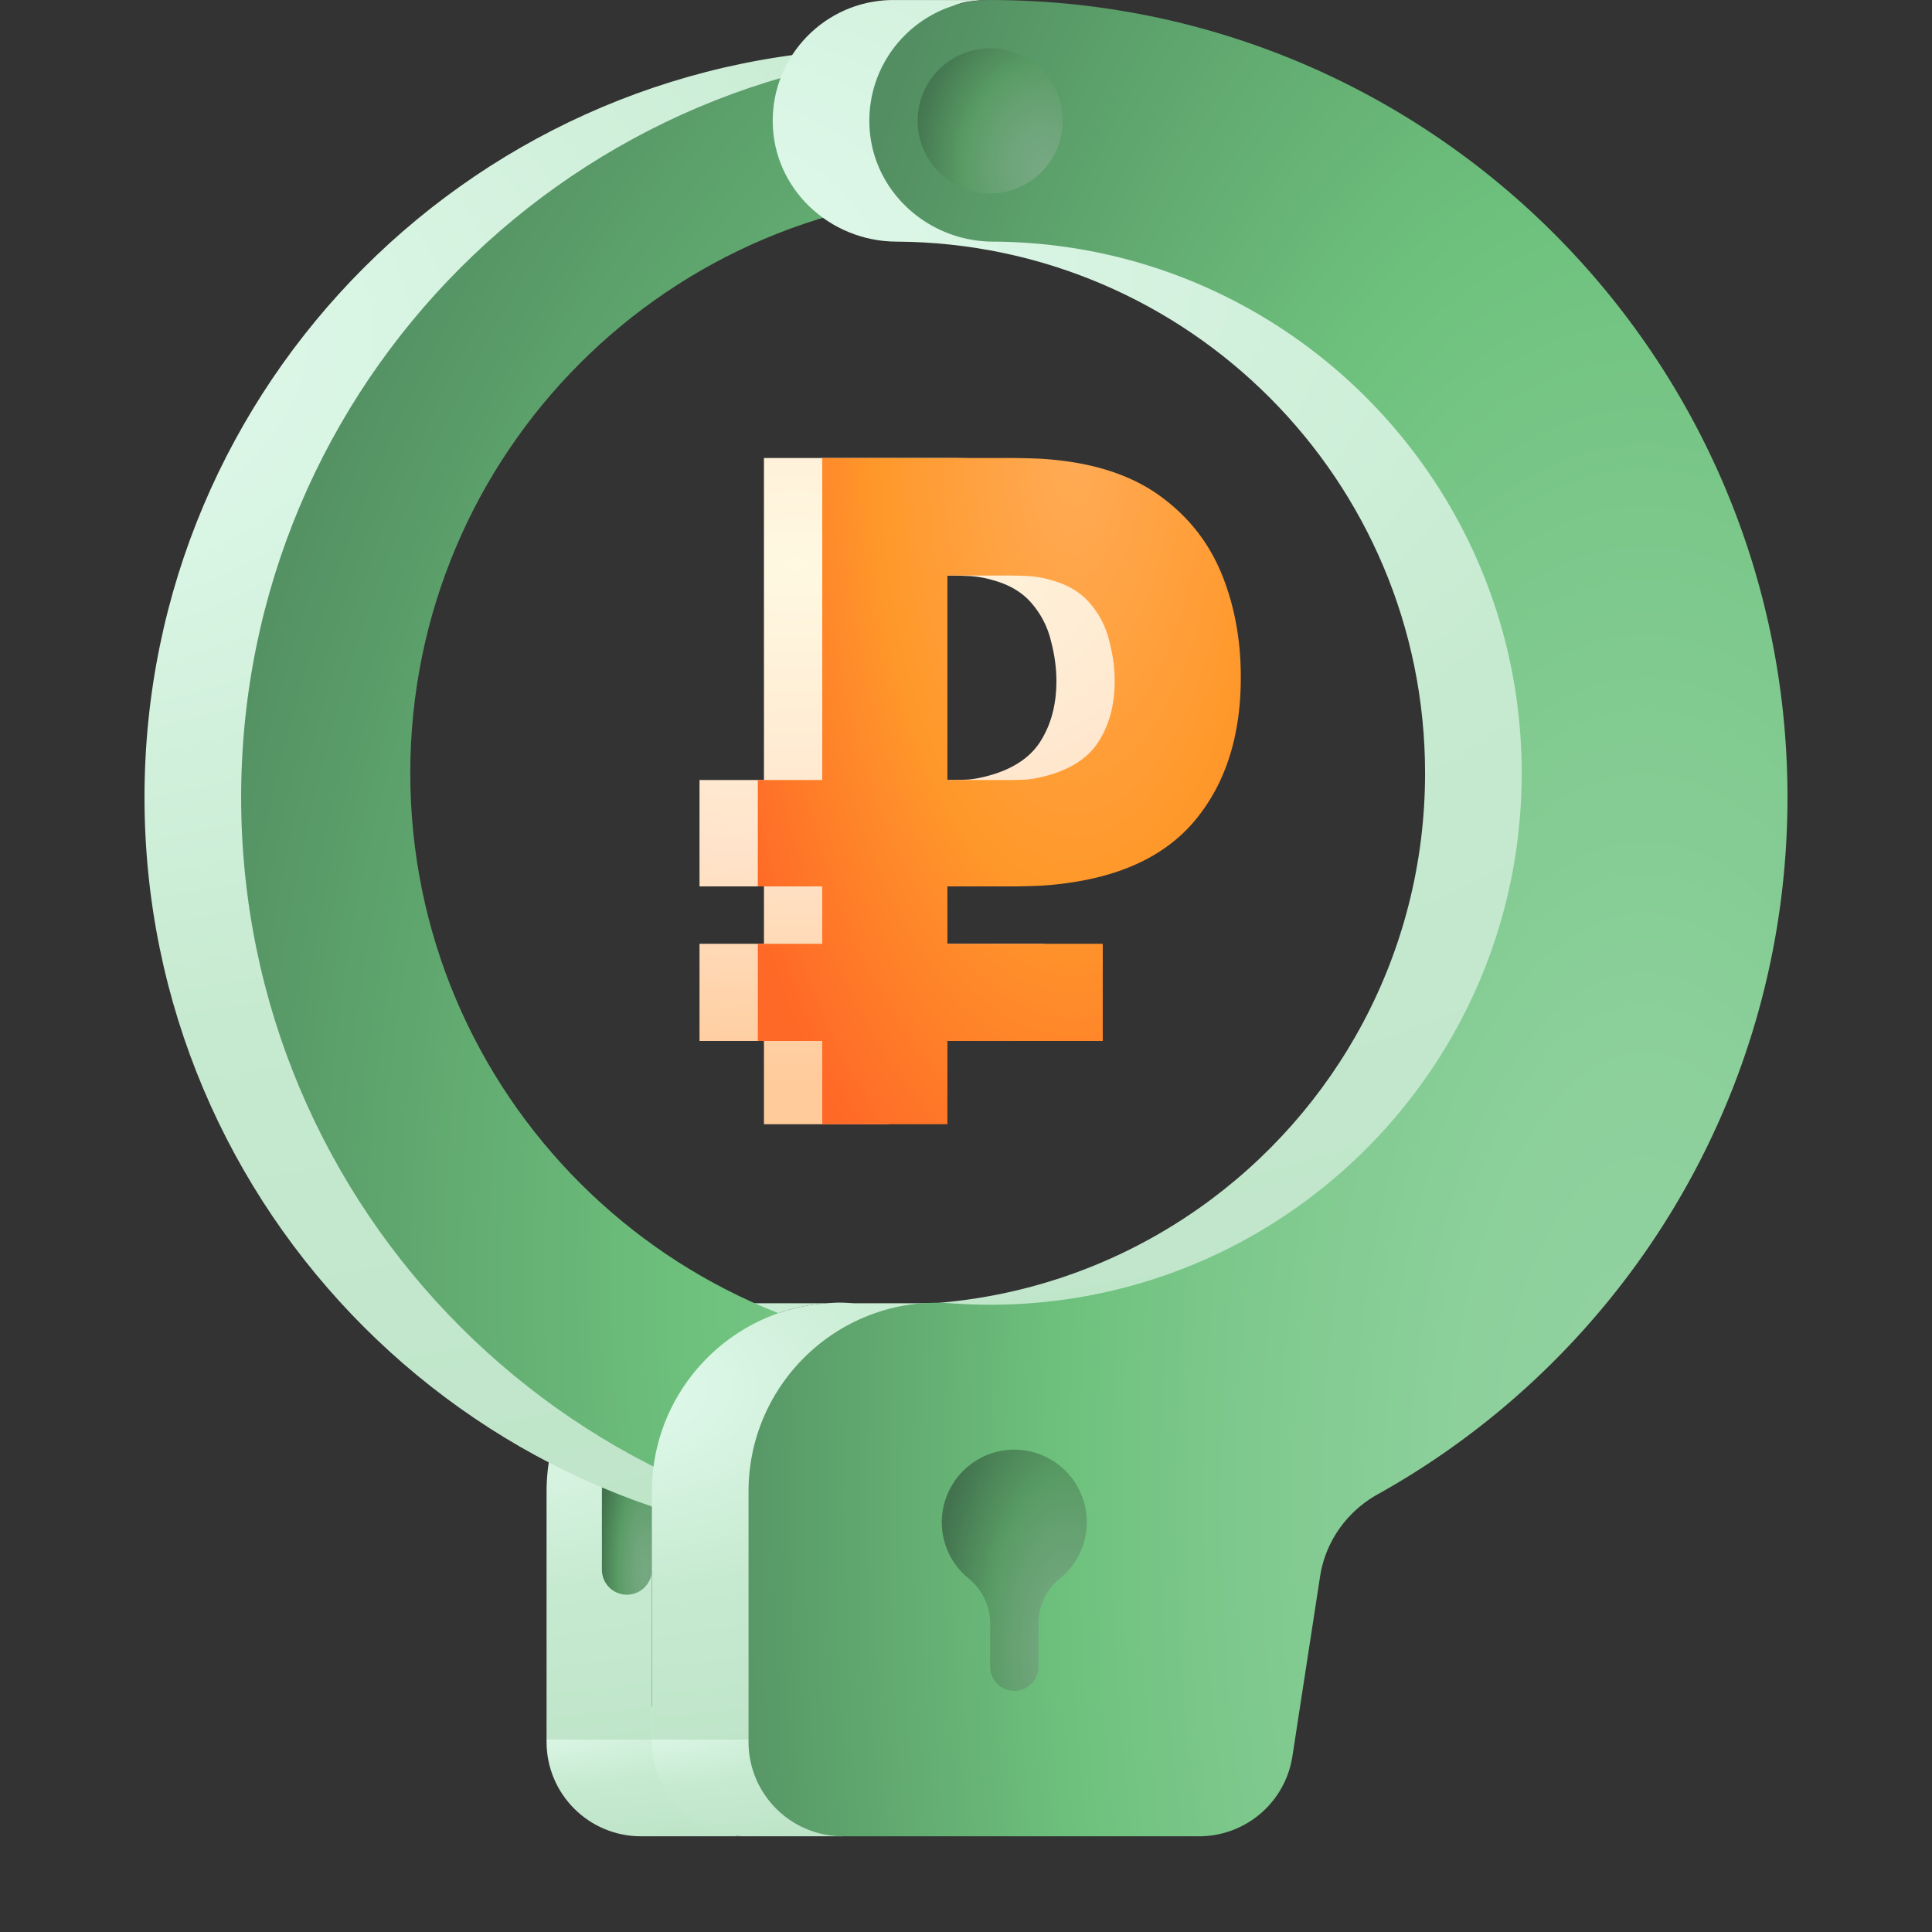 <svg width="232" height="232" fill="none" xmlns="http://www.w3.org/2000/svg"><rect width="100%" height="100%" fill="#333333" stroke="none"/><path d="M99.176 156.5h3.359a22.69 22.69 0 00-3.36 0z" fill="url(#paint0_radial_2054_35592)"/><path d="M84.082 208.9l.001-5.802-18.45 5.802v.272c0 6.26 5.074 11.334 11.333 11.334h12.648c-6.26 0-5.532-5.346-5.532-11.606z" fill="url(#paint1_radial_2054_35592)"/><path d="M78.28 179.108c0-12.004 9.297-21.746 20.894-22.608h-9.288c-13.108-.967-24.253 9.465-24.253 22.608V208.9H78.28v-29.792z" fill="url(#paint2_radial_2054_35592)"/><path d="M75.28 191.493a2.995 2.995 0 002.121-.879 2.992 2.992 0 00.878-2.121v-12.378h-5.998v12.378a2.999 2.999 0 003 3z" fill="url(#paint3_radial_2054_35592)"/><path d="M75.28 191.493a2.995 2.995 0 002.121-.879 2.992 2.992 0 00.878-2.121v-12.378h-5.998v12.378a2.999 2.999 0 003 3z" fill="#000" fill-opacity=".2"/><path d="M107.295 185.689c-49.674 0-89.943-40.269-89.943-89.943S57.62 5.803 107.295 5.803h11.606c-49.675 0-87.042 43.17-87.042 92.844 0 40.62 37.367 87.042 87.042 87.042h-11.606z" fill="url(#paint4_radial_2054_35592)"/><path d="M118.901 5.803c-49.675 0-89.944 40.269-89.944 89.943s40.27 89.943 89.944 89.943 89.943-40.269 89.943-89.943-40.269-89.943-89.943-89.943zm0 156.675c-38.458 0-69.634-31.176-69.634-69.633 0-38.458 31.176-69.634 69.634-69.634 38.457 0 69.633 31.176 69.633 69.634 0 38.457-31.176 69.633-69.633 69.633z" fill="url(#paint5_radial_2054_35592)"/><path d="M106.92.004c-7.858.2-14.17 6.658-14.13 14.575.039 8.047 6.781 14.395 14.828 14.435 35.104.174 63.509 28.686 63.509 63.83 0 21.588-10.717 40.674-27.124 52.225-10.382 7.313-23.043 11.606-36.707 11.606l11.605 11.605c13.664 0 30.238-10.095 40.62-17.408 16.406-11.551 34.817-36.44 34.817-58.028 0-35.144-34.531-69.46-69.634-69.633-8.048-.04-11.566-3.559-11.606-11.606-.038-7.917-2.43-11.401 5.428-11.601H106.92z" fill="url(#paint6_radial_2054_35592)"/><path d="M113.562 156.501h.575a3.941 3.941 0 00-.575 0z" fill="url(#paint7_radial_2054_35592)"/><path d="M101.492 203.098l-23.21 5.802v.272c0 6.26 5.074 11.334 11.333 11.334h11.605c-1.687 0 .271-10.527.272-17.408z" fill="url(#paint8_radial_2054_35592)"/><path d="M113.565 156.5h-11.031c-13.108-.967-24.253 9.465-24.253 22.608V208.9h20.462c.004-18.263 5.591-51.721 14.822-52.4z" fill="url(#paint9_radial_2054_35592)"/><path d="M214.647 95.746c0 35.99-19.86 67.345-49.217 83.7-3.697 2.06-6.267 5.676-6.911 9.859l-3.323 21.592a11.334 11.334 0 01-11.202 9.609H101.22c-6.26 0-11.334-5.074-11.334-11.333v-30.064c0-13.143 11.145-23.575 24.253-22.608 1.572.116 3.16.175 4.761.175 13.664 0 26.326-4.294 36.708-11.606 16.406-11.551 27.123-30.637 27.123-52.225 0-35.145-28.404-63.656-63.508-63.83-8.047-.04-14.79-6.388-14.829-14.436-.039-7.916 6.273-14.375 14.131-14.574.127-.005.249-.005.376-.005s.249 0 .376.005c52.706.199 95.37 42.99 95.37 95.741z" fill="url(#paint10_radial_2054_35592)"/><path d="M118.9 23.211a8.704 8.704 0 000-17.408 8.704 8.704 0 100 17.408z" fill="url(#paint11_radial_2054_35592)"/><path d="M118.9 23.211a8.704 8.704 0 000-17.408 8.704 8.704 0 100 17.408z" fill="#000" fill-opacity=".2"/><path d="M130.506 182.788a8.705 8.705 0 00-9.697-8.649c-4.069.45-7.323 3.793-7.677 7.871a8.691 8.691 0 003.154 7.512c1.619 1.327 2.615 3.264 2.615 5.358v5.316a2.902 2.902 0 005.803 0v-5.319c0-2.062.94-4.009 2.548-5.301a8.691 8.691 0 003.254-6.788z" fill="url(#paint12_radial_2054_35592)"/><path d="M130.506 182.788a8.705 8.705 0 00-9.697-8.649c-4.069.45-7.323 3.793-7.677 7.871a8.691 8.691 0 003.154 7.512c1.619 1.327 2.615 3.264 2.615 5.358v5.316a2.902 2.902 0 005.803 0v-5.319c0-2.062.94-4.009 2.548-5.301a8.691 8.691 0 003.254-6.788z" fill="#000" fill-opacity=".2"/><path fill-rule="evenodd" clip-rule="evenodd" d="M84 93.666v12.778h7.738v6.889H84V125h7.738v10h15.03v-10h18.653v-11.667h-18.653v-6.889h8.043c.296 0 1.087-.018 2.377-.055a37.785 37.785 0 004.254-.389c6.964-1 12.121-3.667 15.474-8 3.388-4.334 5.084-9.889 5.084-16.667 0-4.37-.72-8.389-2.156-12.055-1.436-3.667-3.684-6.704-6.741-9.111-3.022-2.445-6.908-4.019-11.661-4.723a37.83 37.83 0 00-4.254-.389 130.72 130.72 0 00-2.377-.055H91.738v38.666H84zm22.768 0h7.379c.554 0 1.253-.018 2.1-.055.885-.074 1.88-.278 2.985-.611 2.764-.852 4.716-2.26 5.858-4.222 1.178-1.963 1.767-4.297 1.767-7 0-1.556-.22-3.167-.662-4.834a10.625 10.625 0 00-2.266-4.444c-1.105-1.333-2.67-2.278-4.697-2.833a11.996 11.996 0 00-2.985-.5 65.226 65.226 0 00-2.1-.056h-7.379v24.555z" fill="url(#paint13_radial_2054_35592)"/><path fill-rule="evenodd" clip-rule="evenodd" d="M91 93.666v12.778h7.738v6.889H91V125h7.738v10h15.03v-10h18.653v-11.667h-18.653v-6.889h8.043c.296 0 1.087-.018 2.377-.055a37.785 37.785 0 004.254-.389c6.964-1 12.121-3.667 15.474-8 3.388-4.334 5.084-9.889 5.084-16.667 0-4.37-.72-8.389-2.156-12.055-1.436-3.667-3.684-6.704-6.741-9.111-3.022-2.445-6.908-4.019-11.661-4.723a37.83 37.83 0 00-4.254-.389 130.72 130.72 0 00-2.377-.055H98.738v38.666H91zm22.768 0h7.379c.554 0 1.253-.018 2.1-.055.885-.074 1.88-.278 2.985-.611 2.764-.852 4.716-2.26 5.858-4.222 1.178-1.963 1.767-4.297 1.767-7 0-1.556-.22-3.167-.662-4.834a10.625 10.625 0 00-2.266-4.444c-1.105-1.333-2.67-2.278-4.697-2.833a11.996 11.996 0 00-2.985-.5 65.226 65.226 0 00-2.1-.056h-7.379v24.555z" fill="url(#paint14_radial_2054_35592)"/><defs><radialGradient id="paint0_radial_2054_35592" cx="0" cy="0" r="1" gradientUnits="userSpaceOnUse" gradientTransform="translate(81.435 162.942) scale(43.995)"><stop stop-color="#E6F6FF"/><stop offset=".376" stop-color="#C0DAE9"/><stop offset=".43" stop-color="#BAD6E5"/><stop offset="1" stop-color="#8ABBD5"/></radialGradient><radialGradient id="paint1_radial_2054_35592" cx="0" cy="0" r="1" gradientUnits="userSpaceOnUse" gradientTransform="matrix(62.262 0 0 15.832 59.903 206.501)"><stop stop-color="#E4FBEF"/><stop offset=".514" stop-color="#C6EAD0"/><stop offset=".976" stop-color="#BEE4C8"/></radialGradient><radialGradient id="paint2_radial_2054_35592" cx="0" cy="0" r="1" gradientUnits="userSpaceOnUse" gradientTransform="matrix(87.084 0 0 47.713 57.619 166.695)"><stop stop-color="#E4FBEF"/><stop offset=".514" stop-color="#C6EAD0"/><stop offset=".976" stop-color="#BEE4C8"/></radialGradient><radialGradient id="paint3_radial_2054_35592" cx="0" cy="0" r="1" gradientUnits="userSpaceOnUse" gradientTransform="matrix(5.661 0 0 18.63 77.469 188.756)"><stop stop-color="#93D3A2"/><stop offset=".189" stop-color="#8DD09C"/><stop offset=".442" stop-color="#7CC88B"/><stop offset=".597" stop-color="#6EC17D"/><stop offset="1" stop-color="#528E61"/></radialGradient><radialGradient id="paint4_radial_2054_35592" cx="0" cy="0" r="1" gradientUnits="userSpaceOnUse" gradientTransform="matrix(263.652 0 0 163.602 -6.912 40.973)"><stop stop-color="#E4FBEF"/><stop offset=".514" stop-color="#C6EAD0"/><stop offset=".976" stop-color="#BEE4C8"/></radialGradient><radialGradient id="paint5_radial_2054_35592" cx="0" cy="0" r="1" gradientUnits="userSpaceOnUse" gradientTransform="matrix(169.784 0 0 217.941 184.54 153.681)"><stop stop-color="#93D3A2"/><stop offset=".189" stop-color="#8DD09C"/><stop offset=".442" stop-color="#7CC88B"/><stop offset=".597" stop-color="#6EC17D"/><stop offset="1" stop-color="#528E61"/></radialGradient><radialGradient id="paint6_radial_2054_35592" cx="0" cy="0" r="1" gradientUnits="userSpaceOnUse" gradientTransform="matrix(263.651 0 0 153.042 68.526 32.904)"><stop stop-color="#E4FBEF"/><stop offset=".514" stop-color="#C6EAD0"/><stop offset=".976" stop-color="#BEE4C8"/></radialGradient><radialGradient id="paint7_radial_2054_35592" cx="0" cy="0" r="1" gradientUnits="userSpaceOnUse" gradientTransform="matrix(43.974 0 0 43.974 81.448 162.94)"><stop stop-color="#E6F6FF"/><stop offset=".376" stop-color="#C0DAE9"/><stop offset=".43" stop-color="#BAD6E5"/><stop offset="1" stop-color="#8ABBD5"/></radialGradient><radialGradient id="paint8_radial_2054_35592" cx="0" cy="0" r="1" gradientUnits="userSpaceOnUse" gradientTransform="matrix(60.263 0 0 15.832 72.735 206.501)"><stop stop-color="#E4FBEF"/><stop offset=".514" stop-color="#C6EAD0"/><stop offset=".976" stop-color="#BEE4C8"/></radialGradient><radialGradient id="paint9_radial_2054_35592" cx="0" cy="0" r="1" gradientUnits="userSpaceOnUse" gradientTransform="matrix(91.606 0 0 47.713 69.851 166.695)"><stop stop-color="#E4FBEF"/><stop offset=".514" stop-color="#C6EAD0"/><stop offset=".976" stop-color="#BEE4C8"/></radialGradient><radialGradient id="paint10_radial_2054_35592" cx="0" cy="0" r="1" gradientUnits="userSpaceOnUse" gradientTransform="matrix(117.753 0 0 267.154 197.79 181.27)"><stop stop-color="#93D3A2"/><stop offset=".189" stop-color="#8DD09C"/><stop offset=".442" stop-color="#7CC88B"/><stop offset=".597" stop-color="#6EC17D"/><stop offset="1" stop-color="#528E61"/></radialGradient><radialGradient id="paint11_radial_2054_35592" cx="0" cy="0" r="1" gradientUnits="userSpaceOnUse" gradientTransform="matrix(16.431 0 0 21.091 125.252 20.113)"><stop stop-color="#93D3A2"/><stop offset=".189" stop-color="#8DD09C"/><stop offset=".442" stop-color="#7CC88B"/><stop offset=".597" stop-color="#6EC17D"/><stop offset="1" stop-color="#528E61"/></radialGradient><radialGradient id="paint12_radial_2054_35592" cx="0" cy="0" r="1" gradientUnits="userSpaceOnUse" gradientTransform="matrix(16.431 0 0 35.152 128.154 197.935)"><stop stop-color="#93D3A2"/><stop offset=".189" stop-color="#8DD09C"/><stop offset=".442" stop-color="#7CC88B"/><stop offset=".597" stop-color="#6EC17D"/><stop offset="1" stop-color="#528E61"/></radialGradient><radialGradient id="paint13_radial_2054_35592" cx="0" cy="0" r="1" gradientUnits="userSpaceOnUse" gradientTransform="matrix(114.825 0 0 63.352 95.512 67.804)"><stop stop-color="#FFF9E2"/><stop offset=".535" stop-color="#FFE4CB"/><stop offset=".623" stop-color="#FFDFC1"/><stop offset=".973" stop-color="#FFCB9B"/></radialGradient><radialGradient id="paint14_radial_2054_35592" cx="0" cy="0" r="1" gradientUnits="userSpaceOnUse" gradientTransform="matrix(46.57 0 0 104.746 128.938 53.912)"><stop stop-color="#FFAB56"/><stop offset=".512" stop-color="#FF982A"/><stop offset=".598" stop-color="#FF8F2A"/><stop offset=".976" stop-color="#FF6927"/></radialGradient></defs></svg>